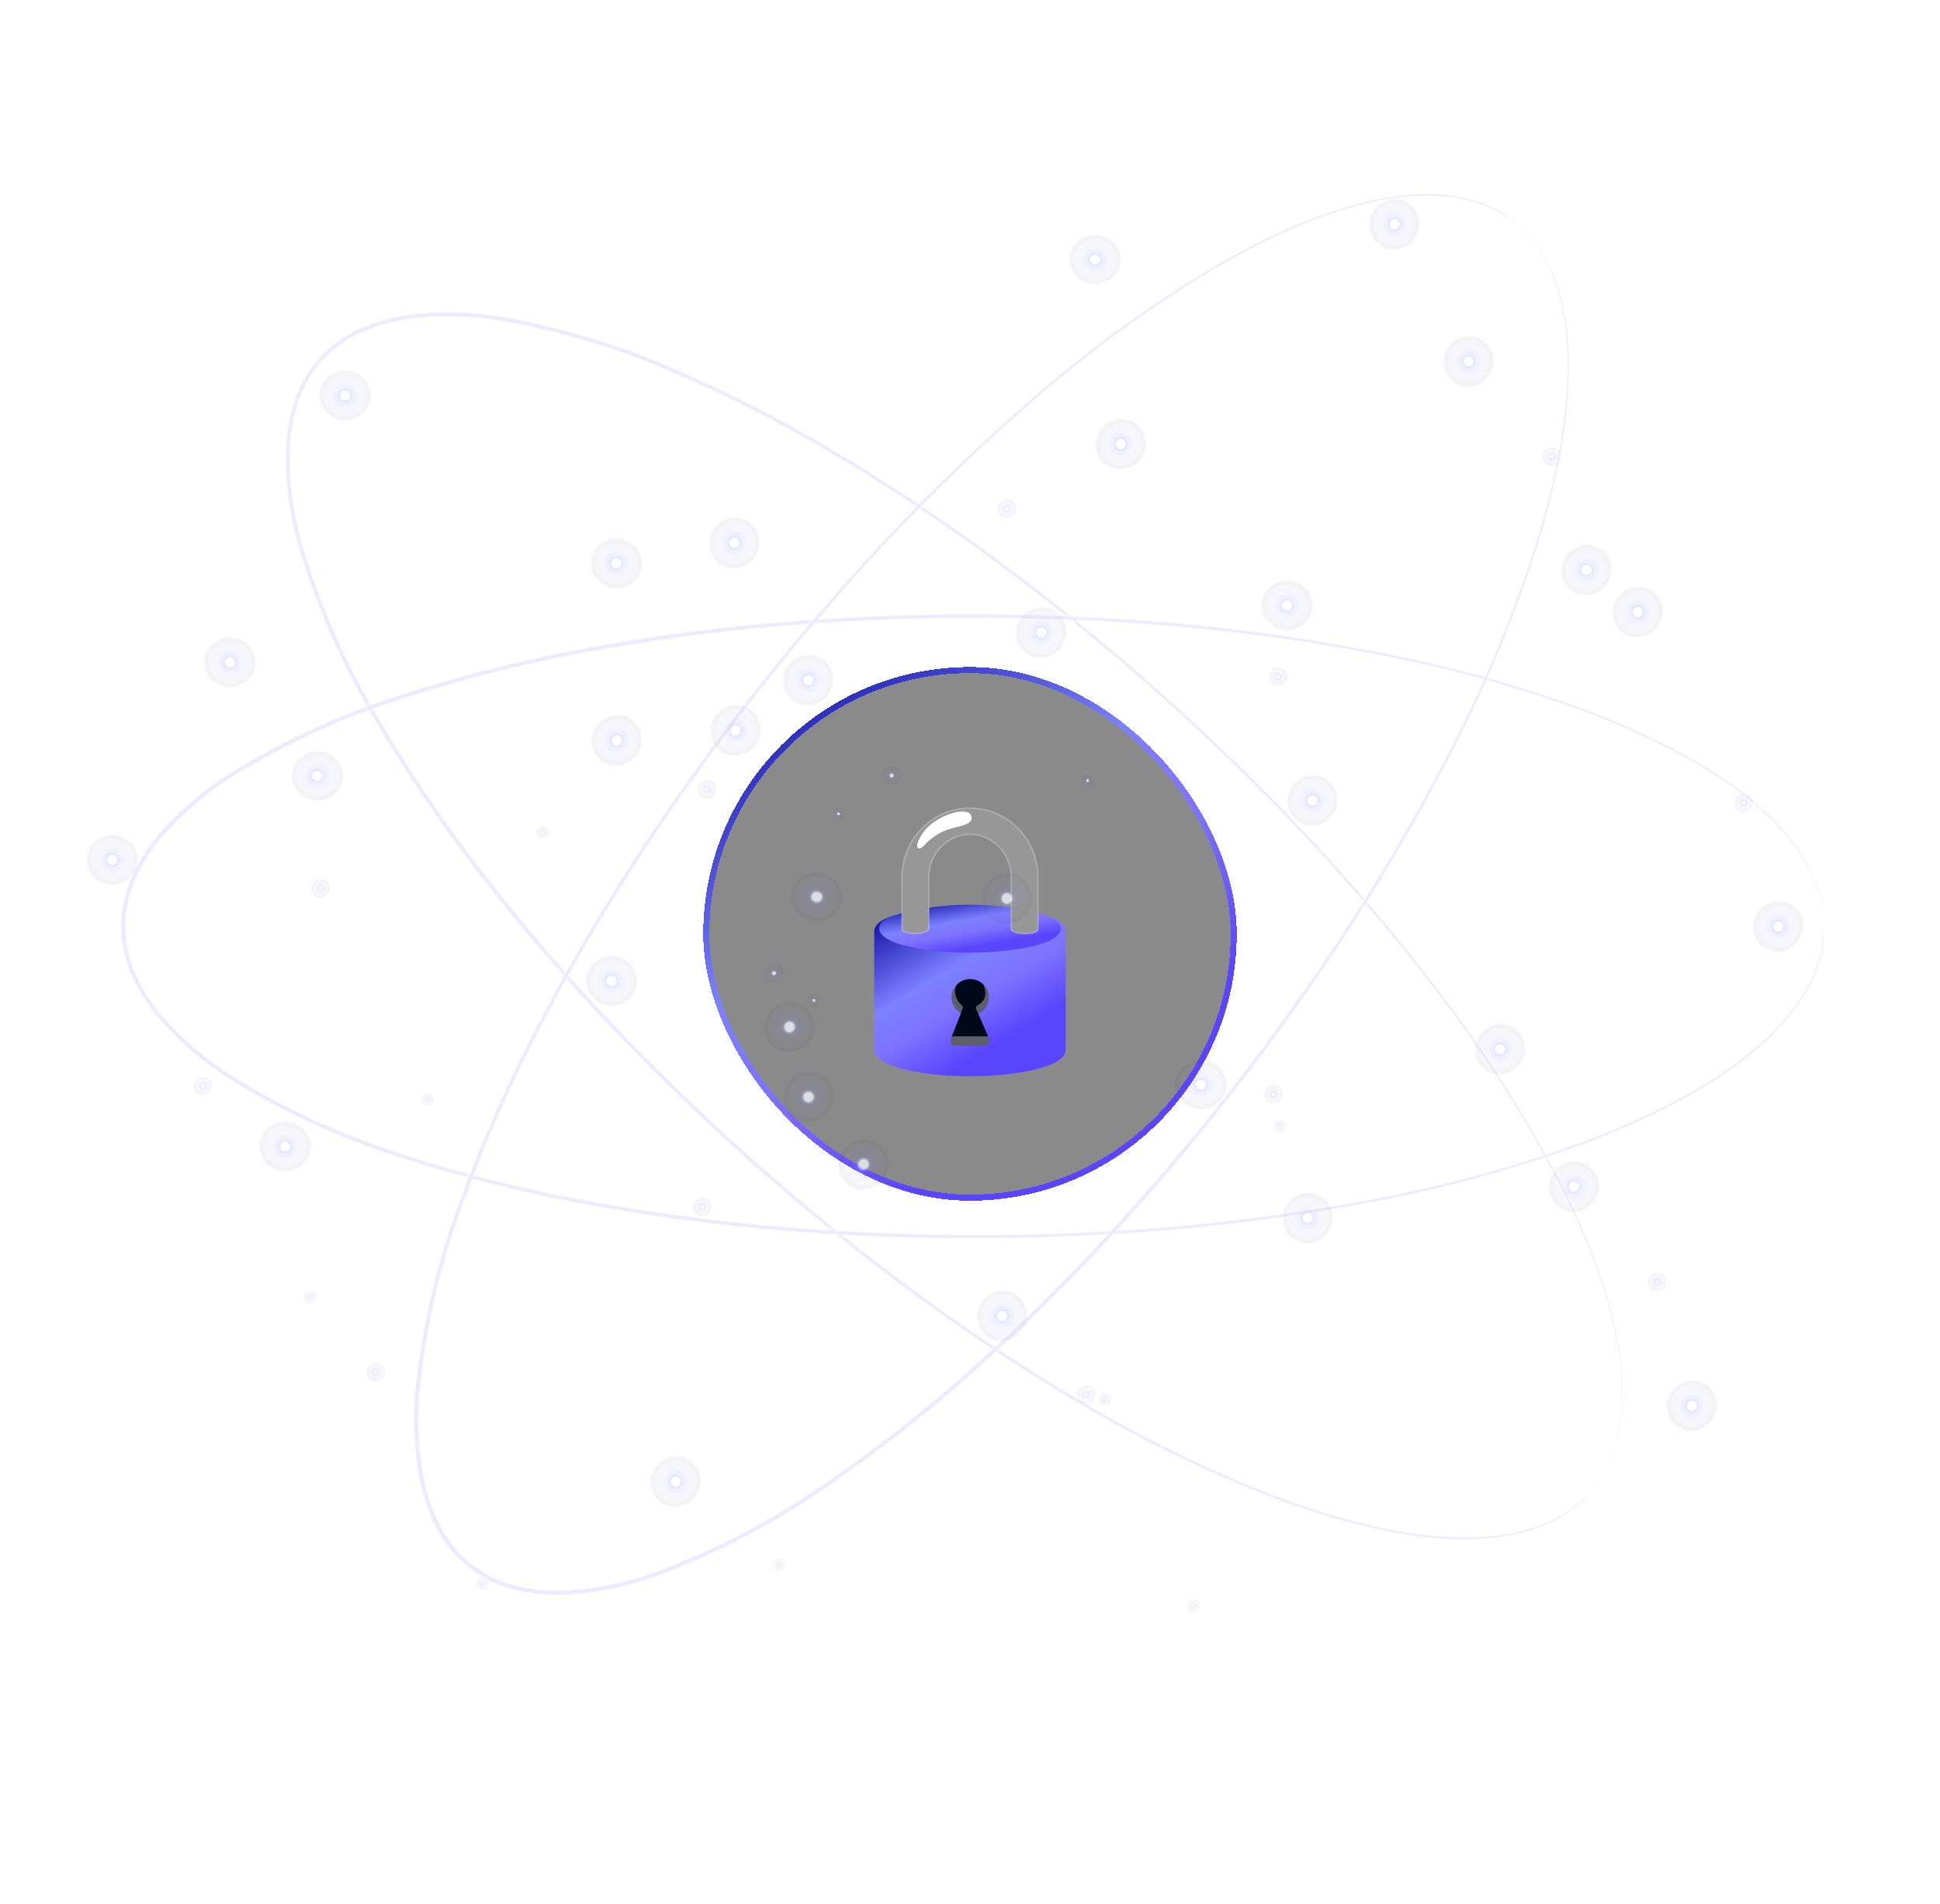<svg width="320" height="314" viewBox="0 0 320 314" fill="none" xmlns="http://www.w3.org/2000/svg">
<g filter="url(#filter0_d_248_771)">
<rect x="116" y="110" width="88" height="88" rx="44" fill="black" fill-opacity="0.46" shape-rendering="crispEdges"/>
<rect x="116.5" y="110.5" width="87" height="87" rx="43.5" stroke="url(#paint0_linear_248_771)" shape-rendering="crispEdges"/>
<path d="M175.798 153.492H175.794C175.747 152.535 174.711 151.641 172.922 151.113C169.093 149.984 164.845 149.324 160 149.285C155.159 149.324 150.912 149.984 147.079 151.113C145.29 151.641 144.262 152.535 144.21 153.492H144.202V173.055C144.158 174.148 145.406 175.32 148.29 176.121C151.271 176.949 155.303 177.484 159.996 177.484C164.69 177.484 168.722 176.949 171.702 176.121C174.727 175.281 175.95 174.035 175.774 172.898H175.79V153.492H175.798ZM144.202 153.777H175.798Z" fill="url(#paint1_linear_248_771)"/>
<path d="M163.148 171.281L161.359 167.148C161.876 166.904 162.312 166.521 162.617 166.044C162.922 165.567 163.084 165.016 163.084 164.453C163.084 162.797 161.713 161.457 160.028 161.457C158.343 161.457 156.972 162.801 156.972 164.453C156.972 165.566 157.594 166.539 158.514 167.055L156.849 171.309C156.637 171.848 157.044 172.422 157.63 172.422H162.379C162.977 172.422 163.379 171.82 163.148 171.281Z" fill="#010918"/>
<path d="M162.977 170.898H157.004L156.845 171.309C156.633 171.848 157.04 172.422 157.626 172.422H162.375C162.977 172.422 163.379 171.82 163.144 171.281L162.977 170.898ZM158.785 166.266C158.857 166.063 158.781 165.844 158.606 165.719C158.367 165.547 158.044 165.242 157.841 164.758C157.1 163.008 157.98 162.23 157.98 162.23C157.661 162.51 157.406 162.853 157.232 163.236C157.057 163.619 156.968 164.034 156.968 164.453C156.968 165.566 157.59 166.539 158.51 167.055L158.785 166.266ZM162.176 162.32C162.176 162.32 163.052 164.047 162.048 165.152C161.706 165.527 161.415 165.727 161.2 165.824C160.988 165.922 160.893 166.168 160.992 166.375L161.363 167.141C161.88 166.896 162.316 166.513 162.621 166.036C162.926 165.56 163.088 165.008 163.088 164.445C163.08 163.176 162.176 162.32 162.176 162.32Z" fill="white" fill-opacity="0.35"/>
<path d="M172.248 150.855C168.619 149.82 164.59 149.219 160 149.18C155.41 149.215 151.382 149.82 147.752 150.852C144.115 151.887 143.752 154.469 148.904 155.852C151.729 156.609 155.554 157.098 160 157.098C164.447 157.098 168.272 156.609 171.097 155.852C176.249 154.473 175.886 151.887 172.248 150.855Z" fill="url(#paint2_linear_248_771)"/>
<path d="M171.216 153.301C171.216 153.301 171.069 153.973 169.136 153.973C167.204 153.973 166.794 153.301 166.794 153.301V144.688C166.794 140.773 163.746 137.594 159.996 137.594C156.247 137.594 153.199 140.777 153.199 144.688V153.305C153.199 153.305 152.358 153.977 150.828 153.977C149.298 153.977 148.78 153.305 148.78 153.305V144.688C148.78 138.383 153.813 133.258 159.996 133.258C166.18 133.258 171.212 138.387 171.212 144.688V153.301H171.216Z" fill="#979797" stroke="white" stroke-opacity="0.25" stroke-width="0.245" stroke-miterlimit="10"/>
<path d="M154.944 137.422C152.896 138.617 152.581 139.426 152.012 139.797C151.589 140.07 151.027 139.851 151.394 138.902C151.709 138.09 152.466 136.551 154.354 135.367C157.606 133.328 160.411 133.422 160.259 134.98C160.132 136.359 157.128 136.148 154.944 137.422Z" fill="white"/>
</g>
<g opacity="0.72">
<path style="mix-blend-mode:color-dodge" d="M132.152 116.308C131.008 116.088 130.033 115.442 129.442 114.511C128.851 113.58 128.691 112.44 128.998 111.342C129.306 110.243 130.057 109.276 131.085 108.653C132.113 108.03 133.334 107.803 134.48 108.02C135.047 108.128 135.579 108.343 136.044 108.652C136.51 108.96 136.9 109.357 137.193 109.818C137.486 110.28 137.675 110.798 137.751 111.342C137.826 111.887 137.786 112.447 137.632 112.991C137.324 114.09 136.573 115.056 135.546 115.678C134.518 116.3 133.297 116.527 132.152 116.308Z" fill="url(#paint3_radial_248_771)"/>
<path style="mix-blend-mode:color-dodge" d="M33.411 109.489C33.408 111.826 35.416 113.597 37.896 113.444C40.376 113.291 42.389 111.273 42.392 108.936C42.395 106.599 40.387 104.828 37.907 104.981C35.427 105.134 33.415 107.152 33.411 109.489Z" fill="url(#paint4_radial_248_771)"/>
<path style="mix-blend-mode:color-dodge" d="M116.792 88.692C116.15 90.98 117.562 93.203 119.947 93.658C122.331 94.114 124.785 92.629 125.427 90.342C126.069 88.054 124.657 85.831 122.273 85.376C119.888 84.92 117.434 86.405 116.792 88.692Z" fill="url(#paint5_radial_248_771)"/>
<path style="mix-blend-mode:color-dodge" d="M70.216 182.29C69.935 182.237 69.695 182.078 69.55 181.849C69.405 181.62 69.366 181.34 69.441 181.07C69.517 180.8 69.702 180.563 69.954 180.41C70.207 180.257 70.507 180.202 70.788 180.255C71.069 180.309 71.309 180.468 71.454 180.697C71.6 180.926 71.639 181.206 71.563 181.476C71.487 181.745 71.303 181.983 71.05 182.136C70.798 182.289 70.498 182.344 70.216 182.29Z" fill="url(#paint6_radial_248_771)"/>
<path style="mix-blend-mode:color-dodge" d="M146.634 129.414C146.212 129.333 145.852 129.095 145.634 128.752C145.416 128.409 145.357 127.988 145.471 127.583C145.585 127.179 145.861 126.822 146.24 126.593C146.619 126.364 147.069 126.281 147.491 126.361C147.913 126.442 148.272 126.68 148.49 127.023C148.708 127.366 148.767 127.787 148.653 128.191C148.54 128.596 148.263 128.952 147.884 129.182C147.506 129.411 147.056 129.494 146.634 129.414Z" fill="url(#paint7_radial_248_771)"/>
<path style="mix-blend-mode:color-dodge" d="M52.413 147.996C51.991 147.915 51.631 147.677 51.413 147.334C51.195 146.991 51.137 146.57 51.25 146.166C51.364 145.761 51.641 145.405 52.02 145.175C52.398 144.946 52.848 144.863 53.27 144.943C53.692 145.024 54.052 145.262 54.27 145.605C54.488 145.948 54.546 146.369 54.433 146.773C54.319 147.178 54.042 147.534 53.664 147.764C53.285 147.993 52.835 148.076 52.413 147.996Z" fill="url(#paint8_radial_248_771)"/>
<path style="mix-blend-mode:color-dodge" d="M129.018 180.075C128.375 182.362 129.788 184.586 132.172 185.041C134.557 185.497 137.01 184.012 137.652 181.724C138.295 179.437 136.882 177.214 134.498 176.758C132.114 176.303 129.66 177.788 129.018 180.075Z" fill="url(#paint9_radial_248_771)"/>
<path style="mix-blend-mode:color-dodge" d="M14.006 142.083C14.003 144.42 16.011 146.191 18.491 146.038C20.971 145.885 22.983 143.866 22.987 141.529C22.99 139.192 20.982 137.422 18.502 137.575C16.022 137.728 14.009 139.746 14.006 142.083Z" fill="url(#paint10_radial_248_771)"/>
<path style="mix-blend-mode:color-dodge" d="M97.391 121.282C96.749 123.569 98.161 125.793 100.545 126.248C102.93 126.704 105.383 125.219 106.025 122.931C106.668 120.644 105.256 118.421 102.871 117.965C100.487 117.51 98.033 118.995 97.391 121.282Z" fill="url(#paint11_radial_248_771)"/>
<path style="mix-blend-mode:color-dodge" d="M47.904 128.781C48.228 131.067 50.475 132.548 52.923 132.089C55.371 131.63 57.093 129.404 56.769 127.118C56.444 124.831 54.197 123.35 51.749 123.809C49.301 124.268 47.579 126.494 47.904 128.781Z" fill="url(#paint12_radial_248_771)"/>
<path style="mix-blend-mode:color-dodge" d="M50.815 214.88C50.534 214.827 50.294 214.668 50.149 214.439C50.003 214.21 49.964 213.93 50.04 213.66C50.116 213.39 50.3 213.153 50.553 213C50.805 212.847 51.105 212.791 51.386 212.845C51.668 212.899 51.907 213.058 52.053 213.287C52.198 213.515 52.237 213.796 52.161 214.065C52.086 214.335 51.901 214.573 51.649 214.726C51.396 214.878 51.096 214.934 50.815 214.88Z" fill="url(#paint13_radial_248_771)"/>
<path style="mix-blend-mode:color-dodge" d="M127.232 162.004C126.81 161.923 126.451 161.685 126.233 161.342C126.015 160.998 125.956 160.578 126.07 160.173C126.183 159.769 126.46 159.412 126.839 159.183C127.218 158.954 127.668 158.87 128.09 158.951C128.512 159.032 128.871 159.27 129.089 159.613C129.307 159.956 129.366 160.376 129.252 160.781C129.138 161.186 128.862 161.542 128.483 161.771C128.104 162.001 127.654 162.084 127.232 162.004Z" fill="url(#paint14_radial_248_771)"/>
<path style="mix-blend-mode:color-dodge" d="M33.011 180.582C32.589 180.501 32.229 180.263 32.011 179.92C31.793 179.576 31.734 179.156 31.848 178.751C31.962 178.347 32.238 177.99 32.617 177.761C32.996 177.532 33.446 177.448 33.868 177.529C34.29 177.61 34.649 177.848 34.867 178.191C35.085 178.534 35.144 178.955 35.03 179.359C34.917 179.764 34.64 180.12 34.261 180.35C33.883 180.579 33.433 180.662 33.011 180.582Z" fill="url(#paint15_radial_248_771)"/>
<path style="mix-blend-mode:color-dodge" d="M211.376 200.036C210.734 202.323 212.146 204.547 214.531 205.002C216.915 205.457 219.369 203.973 220.011 201.685C220.653 199.398 219.241 197.175 216.856 196.719C214.472 196.264 212.018 197.749 211.376 200.036Z" fill="url(#paint16_radial_248_771)"/>
<path style="mix-blend-mode:color-dodge" d="M96.367 162.044C96.364 164.381 98.371 166.152 100.851 165.999C103.331 165.846 105.344 163.827 105.347 161.49C105.35 159.153 103.342 157.383 100.862 157.536C98.382 157.689 96.37 159.707 96.367 162.044Z" fill="url(#paint17_radial_248_771)"/>
<path style="mix-blend-mode:color-dodge" d="M164.123 221.147C162.978 220.928 162.003 220.282 161.411 219.35C160.82 218.419 160.66 217.279 160.969 216.181C161.121 215.636 161.384 215.119 161.741 214.657C162.099 214.196 162.546 213.8 163.055 213.492C163.564 213.184 164.126 212.97 164.708 212.862C165.291 212.754 165.882 212.755 166.449 212.864C167.017 212.971 167.548 213.185 168.014 213.493C168.48 213.801 168.87 214.197 169.163 214.659C169.456 215.12 169.646 215.638 169.722 216.182C169.797 216.726 169.757 217.286 169.604 217.83C169.295 218.928 168.544 219.895 167.517 220.517C166.489 221.139 165.268 221.365 164.123 221.147Z" fill="url(#paint18_radial_248_771)"/>
<path style="mix-blend-mode:color-dodge" d="M130.264 148.742C130.588 151.028 132.835 152.509 135.283 152.05C137.731 151.591 139.453 149.365 139.129 147.078C138.805 144.792 136.557 143.311 134.109 143.77C131.661 144.229 129.94 146.455 130.264 148.742Z" fill="url(#paint19_radial_248_771)"/>
<path style="mix-blend-mode:color-dodge" d="M181.996 231.759C181.714 231.705 181.475 231.547 181.329 231.318C181.184 231.089 181.145 230.809 181.221 230.539C181.296 230.269 181.481 230.032 181.733 229.879C181.986 229.726 182.286 229.67 182.567 229.724C182.848 229.778 183.088 229.937 183.234 230.165C183.379 230.394 183.418 230.674 183.342 230.944C183.266 231.214 183.082 231.452 182.829 231.604C182.577 231.757 182.277 231.813 181.996 231.759Z" fill="url(#paint20_radial_248_771)"/>
<path style="mix-blend-mode:color-dodge" d="M209.593 181.965C209.171 181.884 208.811 181.646 208.593 181.303C208.375 180.959 208.316 180.539 208.43 180.134C208.544 179.729 208.82 179.373 209.199 179.144C209.578 178.915 210.028 178.831 210.45 178.912C210.872 178.992 211.231 179.231 211.449 179.574C211.667 179.917 211.726 180.337 211.612 180.742C211.499 181.147 211.222 181.503 210.843 181.732C210.464 181.962 210.015 182.045 209.593 181.965Z" fill="url(#paint21_radial_248_771)"/>
<path style="mix-blend-mode:color-dodge" d="M115.368 200.543C114.946 200.462 114.586 200.224 114.368 199.881C114.15 199.537 114.092 199.117 114.205 198.712C114.319 198.308 114.596 197.951 114.975 197.722C115.353 197.493 115.803 197.409 116.225 197.49C116.647 197.571 117.007 197.809 117.225 198.152C117.443 198.495 117.501 198.915 117.388 199.32C117.274 199.725 116.997 200.081 116.619 200.31C116.24 200.54 115.79 200.623 115.368 200.543Z" fill="url(#paint22_radial_248_771)"/>
<path style="mix-blend-mode:color-dodge" d="M212.167 131.192C211.525 133.479 212.937 135.703 215.322 136.158C217.706 136.614 220.16 135.129 220.802 132.842C221.444 130.554 220.032 128.331 217.648 127.876C215.263 127.42 212.809 128.905 212.167 131.192Z" fill="url(#paint23_radial_248_771)"/>
<path style="mix-blend-mode:color-dodge" d="M97.159 93.196C97.156 95.533 99.163 97.304 101.643 97.151C104.123 96.998 106.136 94.98 106.139 92.643C106.142 90.306 104.134 88.535 101.654 88.688C99.174 88.841 97.162 90.859 97.159 93.196Z" fill="url(#paint24_radial_248_771)"/>
<path style="mix-blend-mode:color-dodge" d="M180.537 72.395C179.895 74.683 181.307 76.906 183.692 77.361C186.076 77.817 188.53 76.332 189.172 74.045C189.814 71.757 188.402 69.534 186.018 69.079C183.633 68.623 181.18 70.108 180.537 72.395Z" fill="url(#paint25_radial_248_771)"/>
<path style="mix-blend-mode:color-dodge" d="M164.915 152.295C163.77 152.076 162.795 151.43 162.203 150.499C161.612 149.568 161.452 148.427 161.761 147.329C161.913 146.785 162.176 146.267 162.533 145.806C162.891 145.344 163.338 144.948 163.847 144.64C164.356 144.332 164.918 144.118 165.5 144.01C166.083 143.903 166.674 143.903 167.241 144.012C167.809 144.12 168.34 144.334 168.806 144.642C169.272 144.95 169.662 145.346 169.955 145.807C170.248 146.268 170.438 146.786 170.514 147.33C170.589 147.874 170.549 148.434 170.396 148.978C170.087 150.077 169.336 151.043 168.309 151.665C167.281 152.287 166.06 152.514 164.915 152.295Z" fill="url(#paint26_radial_248_771)"/>
<path style="mix-blend-mode:color-dodge" d="M133.969 165.997C133.688 165.944 133.448 165.785 133.303 165.556C133.158 165.327 133.118 165.047 133.194 164.777C133.27 164.507 133.454 164.27 133.707 164.117C133.96 163.964 134.259 163.909 134.541 163.962C134.822 164.016 135.062 164.175 135.207 164.404C135.353 164.633 135.392 164.913 135.316 165.183C135.24 165.452 135.056 165.69 134.803 165.843C134.551 165.996 134.251 166.051 133.969 165.997Z" fill="url(#paint27_radial_248_771)"/>
<path style="mix-blend-mode:color-dodge" d="M210.382 113.117C209.96 113.036 209.6 112.798 209.382 112.455C209.164 112.112 209.105 111.691 209.219 111.287C209.333 110.882 209.609 110.526 209.988 110.296C210.367 110.067 210.817 109.984 211.239 110.064C211.661 110.145 212.02 110.383 212.238 110.726C212.457 111.069 212.515 111.49 212.401 111.894C212.288 112.299 212.011 112.655 211.632 112.885C211.254 113.114 210.804 113.197 210.382 113.117Z" fill="url(#paint28_radial_248_771)"/>
<path style="mix-blend-mode:color-dodge" d="M116.16 131.691C115.738 131.61 115.378 131.372 115.16 131.029C114.942 130.686 114.884 130.266 114.997 129.861C115.111 129.456 115.388 129.1 115.767 128.871C116.145 128.641 116.595 128.558 117.017 128.638C117.439 128.719 117.799 128.957 118.017 129.3C118.235 129.644 118.293 130.064 118.18 130.469C118.066 130.873 117.789 131.23 117.411 131.459C117.032 131.688 116.582 131.772 116.16 131.691Z" fill="url(#paint29_radial_248_771)"/>
<path style="mix-blend-mode:color-dodge" d="M167.424 103.481C166.782 105.769 168.194 107.992 170.578 108.447C172.963 108.903 175.416 107.418 176.059 105.131C176.701 102.843 175.289 100.62 172.904 100.165C170.52 99.709 168.066 101.194 167.424 103.481Z" fill="url(#paint30_radial_248_771)"/>
<path style="mix-blend-mode:color-dodge" d="M52.412 65.493C52.409 67.83 54.417 69.601 56.897 69.448C59.377 69.295 61.39 67.277 61.393 64.939C61.396 62.602 59.388 60.832 56.908 60.985C54.428 61.138 52.416 63.156 52.412 65.493Z" fill="url(#paint31_radial_248_771)"/>
<path style="mix-blend-mode:color-dodge" d="M120.166 124.592C119.021 124.373 118.046 123.727 117.454 122.796C116.863 121.864 116.703 120.724 117.012 119.626C117.164 119.082 117.426 118.564 117.784 118.103C118.142 117.641 118.589 117.245 119.098 116.937C119.607 116.629 120.169 116.415 120.751 116.307C121.334 116.2 121.925 116.2 122.492 116.309C123.06 116.417 123.591 116.631 124.057 116.939C124.523 117.247 124.913 117.643 125.206 118.104C125.499 118.565 125.689 119.083 125.765 119.627C125.84 120.171 125.8 120.731 125.647 121.275C125.338 122.374 124.587 123.34 123.56 123.962C122.532 124.584 121.311 124.811 120.166 124.592Z" fill="url(#paint32_radial_248_771)"/>
<path style="mix-blend-mode:color-dodge" d="M89.223 138.294C88.942 138.241 88.702 138.082 88.557 137.853C88.412 137.624 88.372 137.344 88.448 137.074C88.524 136.804 88.708 136.567 88.961 136.414C89.213 136.261 89.513 136.206 89.795 136.259C90.076 136.313 90.316 136.472 90.461 136.701C90.606 136.929 90.645 137.21 90.57 137.479C90.494 137.749 90.309 137.987 90.057 138.14C89.805 138.292 89.504 138.348 89.223 138.294Z" fill="url(#paint33_radial_248_771)"/>
<path style="mix-blend-mode:color-dodge" d="M138.042 135.216C137.76 135.163 137.521 135.004 137.375 134.775C137.23 134.546 137.191 134.266 137.267 133.996C137.342 133.726 137.527 133.489 137.779 133.336C138.032 133.183 138.332 133.127 138.613 133.181C138.894 133.235 139.134 133.394 139.279 133.622C139.425 133.851 139.464 134.131 139.388 134.401C139.312 134.671 139.128 134.909 138.875 135.061C138.623 135.214 138.323 135.27 138.042 135.216Z" fill="url(#paint34_radial_248_771)"/>
<path style="mix-blend-mode:color-dodge" d="M165.643 85.418C165.221 85.337 164.862 85.099 164.644 84.756C164.426 84.412 164.367 83.992 164.481 83.587C164.595 83.183 164.871 82.826 165.25 82.597C165.629 82.368 166.079 82.284 166.501 82.365C166.923 82.446 167.282 82.684 167.5 83.027C167.718 83.37 167.777 83.79 167.663 84.195C167.549 84.6 167.273 84.956 166.894 85.186C166.515 85.415 166.065 85.498 165.643 85.418Z" fill="url(#paint35_radial_248_771)"/>
<path style="mix-blend-mode:color-dodge" d="M141.26 196.148C140.115 195.928 139.141 195.281 138.549 194.35C137.958 193.42 137.798 192.28 138.105 191.182C138.414 190.083 139.164 189.116 140.192 188.493C141.22 187.87 142.441 187.642 143.587 187.86C144.154 187.968 144.686 188.183 145.152 188.491C145.617 188.8 146.008 189.196 146.301 189.658C146.593 190.12 146.783 190.638 146.858 191.182C146.934 191.727 146.893 192.287 146.74 192.831C146.431 193.929 145.681 194.896 144.653 195.518C143.625 196.14 142.405 196.366 141.26 196.148Z" fill="url(#paint36_radial_248_771)"/>
<path style="mix-blend-mode:color-dodge" d="M42.519 189.337C42.516 191.674 44.524 193.445 47.004 193.292C49.483 193.139 51.496 191.12 51.499 188.783C51.502 186.446 49.495 184.676 47.015 184.829C44.535 184.981 42.522 187 42.519 189.337Z" fill="url(#paint37_radial_248_771)"/>
<path style="mix-blend-mode:color-dodge" d="M125.898 168.536C125.255 170.823 126.668 173.047 129.052 173.502C131.436 173.957 133.89 172.473 134.532 170.185C135.175 167.898 133.762 165.675 131.378 165.219C128.994 164.764 126.54 166.249 125.898 168.536Z" fill="url(#paint38_radial_248_771)"/>
<path style="mix-blend-mode:color-dodge" d="M110.272 248.455C109.127 248.236 108.151 247.59 107.56 246.659C106.968 245.728 106.809 244.587 107.117 243.489C107.269 242.945 107.532 242.427 107.89 241.966C108.248 241.505 108.694 241.109 109.203 240.8C109.712 240.492 110.274 240.278 110.857 240.171C111.439 240.063 112.031 240.063 112.598 240.172C113.165 240.28 113.697 240.494 114.163 240.802C114.628 241.11 115.019 241.506 115.312 241.967C115.605 242.429 115.795 242.946 115.87 243.49C115.946 244.034 115.906 244.595 115.752 245.138C115.444 246.237 114.693 247.203 113.665 247.825C112.637 248.447 111.417 248.674 110.272 248.455Z" fill="url(#paint39_radial_248_771)"/>
<path style="mix-blend-mode:color-dodge" d="M79.33 262.154C79.048 262.1 78.809 261.941 78.663 261.712C78.518 261.484 78.479 261.203 78.555 260.934C78.63 260.664 78.815 260.426 79.067 260.273C79.32 260.121 79.62 260.065 79.901 260.119C80.183 260.172 80.422 260.331 80.567 260.56C80.713 260.789 80.752 261.069 80.676 261.339C80.6 261.609 80.416 261.846 80.163 261.999C79.911 262.152 79.611 262.207 79.33 262.154Z" fill="url(#paint40_radial_248_771)"/>
<path style="mix-blend-mode:color-dodge" d="M128.147 259.072C127.866 259.018 127.626 258.859 127.481 258.63C127.335 258.402 127.296 258.121 127.372 257.852C127.448 257.582 127.632 257.344 127.885 257.191C128.137 257.039 128.437 256.983 128.719 257.037C129 257.09 129.24 257.249 129.385 257.478C129.53 257.707 129.569 257.987 129.494 258.257C129.418 258.527 129.233 258.764 128.981 258.917C128.728 259.07 128.428 259.125 128.147 259.072Z" fill="url(#paint41_radial_248_771)"/>
<path style="mix-blend-mode:color-dodge" d="M61.52 227.836C61.098 227.755 60.739 227.517 60.521 227.174C60.303 226.83 60.244 226.41 60.358 226.005C60.471 225.601 60.748 225.244 61.127 225.015C61.506 224.786 61.956 224.702 62.378 224.783C62.8 224.864 63.159 225.102 63.377 225.445C63.595 225.788 63.654 226.208 63.54 226.613C63.426 227.018 63.15 227.374 62.771 227.603C62.392 227.833 61.942 227.916 61.52 227.836Z" fill="url(#paint42_radial_248_771)"/>
<path style="mix-blend-mode:color-dodge" d="M258.465 199.824C257.32 199.604 256.346 198.957 255.754 198.026C255.163 197.095 255.003 195.956 255.31 194.858C255.619 193.759 256.37 192.792 257.397 192.169C258.425 191.546 259.646 191.318 260.792 191.536C261.359 191.644 261.891 191.859 262.357 192.167C262.822 192.476 263.213 192.872 263.506 193.334C263.798 193.796 263.988 194.314 264.063 194.858C264.139 195.402 264.098 195.963 263.945 196.507C263.637 197.605 262.886 198.572 261.858 199.194C260.83 199.816 259.61 200.042 258.465 199.824Z" fill="url(#paint43_radial_248_771)"/>
<path style="mix-blend-mode:color-dodge" d="M274.728 230.997C274.085 233.284 275.498 235.508 277.882 235.963C280.266 236.418 282.72 234.933 283.362 232.646C284.005 230.359 282.592 228.136 280.208 227.68C277.824 227.225 275.37 228.71 274.728 230.997Z" fill="url(#paint44_radial_248_771)"/>
<path style="mix-blend-mode:color-dodge" d="M243.099 172.208C242.457 174.495 243.869 176.718 246.253 177.174C248.638 177.629 251.091 176.144 251.733 173.857C252.376 171.57 250.964 169.347 248.579 168.891C246.195 168.436 243.741 169.921 243.099 172.208Z" fill="url(#paint45_radial_248_771)"/>
<path style="mix-blend-mode:color-dodge" d="M193.617 179.703C193.942 181.989 196.189 183.47 198.637 183.011C201.085 182.552 202.807 180.326 202.482 178.039C202.158 175.753 199.911 174.272 197.463 174.731C195.015 175.19 193.293 177.416 193.617 179.703Z" fill="url(#paint46_radial_248_771)"/>
<path style="mix-blend-mode:color-dodge" d="M196.534 265.818C196.252 265.764 196.013 265.605 195.867 265.377C195.722 265.148 195.683 264.868 195.759 264.598C195.835 264.328 196.019 264.09 196.271 263.937C196.524 263.785 196.824 263.729 197.105 263.783C197.387 263.836 197.626 263.995 197.772 264.224C197.917 264.453 197.956 264.733 197.88 265.003C197.804 265.273 197.62 265.51 197.368 265.663C197.115 265.816 196.815 265.872 196.534 265.818Z" fill="url(#paint47_radial_248_771)"/>
<path style="mix-blend-mode:color-dodge" d="M272.941 212.925C272.519 212.845 272.16 212.607 271.942 212.263C271.724 211.92 271.665 211.5 271.779 211.095C271.892 210.69 272.169 210.334 272.548 210.105C272.927 209.876 273.376 209.792 273.798 209.873C274.22 209.953 274.58 210.192 274.798 210.535C275.016 210.878 275.075 211.298 274.961 211.703C274.847 212.108 274.571 212.464 274.192 212.693C273.813 212.923 273.363 213.006 272.941 212.925Z" fill="url(#paint48_radial_248_771)"/>
<path style="mix-blend-mode:color-dodge" d="M178.724 231.504C178.302 231.423 177.943 231.185 177.725 230.842C177.507 230.498 177.448 230.078 177.562 229.673C177.676 229.269 177.952 228.912 178.331 228.683C178.71 228.454 179.16 228.37 179.582 228.451C180.004 228.532 180.363 228.77 180.581 229.113C180.799 229.456 180.858 229.876 180.744 230.281C180.631 230.686 180.354 231.042 179.975 231.271C179.596 231.501 179.146 231.584 178.724 231.504Z" fill="url(#paint49_radial_248_771)"/>
<path style="mix-blend-mode:color-dodge" d="M288.987 151.966C288.344 154.253 289.756 156.476 292.141 156.932C294.525 157.387 296.979 155.902 297.621 153.615C298.263 151.328 296.851 149.104 294.467 148.649C292.082 148.194 289.629 149.678 288.987 151.966Z" fill="url(#paint50_radial_248_771)"/>
<path style="mix-blend-mode:color-dodge" d="M257.359 93.173C256.716 95.46 258.129 97.683 260.513 98.139C262.897 98.594 265.351 97.109 265.993 94.822C266.636 92.535 265.223 90.311 262.839 89.856C260.455 89.401 258.001 90.885 257.359 93.173Z" fill="url(#paint51_radial_248_771)"/>
<path style="mix-blend-mode:color-dodge" d="M207.87 100.671C208.195 102.958 210.442 104.439 212.89 103.98C215.338 103.52 217.06 101.295 216.735 99.008C216.411 96.722 214.164 95.24 211.716 95.7C209.268 96.159 207.546 98.385 207.87 100.671Z" fill="url(#paint52_radial_248_771)"/>
<path style="mix-blend-mode:color-dodge" d="M210.782 186.771C210.5 186.717 210.261 186.558 210.115 186.33C209.97 186.101 209.931 185.821 210.007 185.551C210.083 185.281 210.267 185.043 210.52 184.891C210.772 184.738 211.072 184.682 211.353 184.736C211.635 184.79 211.874 184.948 212.02 185.177C212.165 185.406 212.204 185.686 212.128 185.956C212.053 186.226 211.868 186.463 211.616 186.616C211.363 186.769 211.063 186.825 210.782 186.771Z" fill="url(#paint53_radial_248_771)"/>
<path style="mix-blend-mode:color-dodge" d="M287.2 133.898C286.778 133.817 286.418 133.579 286.2 133.236C285.982 132.893 285.924 132.473 286.038 132.068C286.151 131.663 286.428 131.307 286.807 131.078C287.185 130.848 287.635 130.765 288.057 130.845C288.479 130.926 288.839 131.164 289.057 131.507C289.275 131.851 289.333 132.271 289.22 132.676C289.106 133.081 288.829 133.437 288.451 133.666C288.072 133.895 287.622 133.979 287.2 133.898Z" fill="url(#paint54_radial_248_771)"/>
<path style="mix-blend-mode:color-dodge" d="M241.044 63.757C239.9 63.537 238.925 62.891 238.334 61.96C237.742 61.029 237.582 59.889 237.889 58.791C238.198 57.692 238.949 56.725 239.976 56.102C241.004 55.48 242.225 55.252 243.371 55.469C243.939 55.578 244.47 55.792 244.936 56.101C245.401 56.409 245.792 56.806 246.085 57.267C246.378 57.729 246.567 58.247 246.642 58.791C246.718 59.336 246.678 59.896 246.524 60.44C246.216 61.539 245.465 62.505 244.437 63.127C243.409 63.749 242.189 63.976 241.044 63.757Z" fill="url(#paint55_radial_248_771)"/>
<path style="mix-blend-mode:color-dodge" d="M265.803 100.099C265.161 102.386 266.573 104.609 268.957 105.065C271.342 105.52 273.795 104.035 274.438 101.748C275.08 99.461 273.668 97.237 271.283 96.782C268.899 96.326 266.445 97.811 265.803 100.099Z" fill="url(#paint56_radial_248_771)"/>
<path style="mix-blend-mode:color-dodge" d="M225.681 36.142C225.039 38.429 226.451 40.652 228.835 41.108C231.22 41.563 233.673 40.078 234.316 37.791C234.958 35.504 233.546 33.28 231.161 32.825C228.777 32.369 226.323 33.854 225.681 36.142Z" fill="url(#paint57_radial_248_771)"/>
<path style="mix-blend-mode:color-dodge" d="M176.194 43.636C176.518 45.923 178.765 47.404 181.213 46.945C183.661 46.485 185.383 44.259 185.059 41.973C184.734 39.687 182.487 38.205 180.039 38.665C177.591 39.124 175.869 41.35 176.194 43.636Z" fill="url(#paint58_radial_248_771)"/>
<path style="mix-blend-mode:color-dodge" d="M179.108 129.74C178.827 129.686 178.587 129.527 178.442 129.298C178.296 129.07 178.257 128.789 178.333 128.52C178.409 128.25 178.593 128.012 178.846 127.859C179.098 127.707 179.398 127.651 179.679 127.705C179.961 127.758 180.201 127.917 180.346 128.146C180.491 128.375 180.53 128.655 180.454 128.925C180.379 129.195 180.194 129.432 179.942 129.585C179.689 129.738 179.389 129.793 179.108 129.74Z" fill="url(#paint59_radial_248_771)"/>
<path style="mix-blend-mode:color-dodge" d="M255.522 76.863C255.1 76.782 254.741 76.544 254.523 76.201C254.305 75.858 254.246 75.438 254.36 75.033C254.473 74.628 254.75 74.272 255.129 74.043C255.508 73.813 255.958 73.73 256.38 73.81C256.802 73.891 257.161 74.129 257.379 74.472C257.597 74.816 257.656 75.236 257.542 75.641C257.428 76.045 257.152 76.402 256.773 76.631C256.394 76.86 255.944 76.944 255.522 76.863Z" fill="url(#paint60_radial_248_771)"/>
</g>
<g opacity="0.37">
<path d="M262.296 246.174C262.296 246.174 262.622 245.714 263.274 244.856L263.818 244.131C264.012 243.853 264.181 243.527 264.374 243.176C264.856 242.391 265.261 241.562 265.583 240.699C265.776 240.203 266.006 239.696 266.199 239.14C266.393 238.584 266.526 237.931 266.695 237.351C266.892 236.7 267.03 236.033 267.106 235.357C267.25 234.63 267.355 233.895 267.42 233.157C267.706 229.618 267.543 226.056 266.937 222.558C265.728 214.617 262.344 205.287 257.195 195.134C251.222 183.688 244.224 172.806 236.286 162.623C226.73 150.221 216.31 138.509 205.104 127.573C192.304 114.976 178.629 103.3 164.181 92.633C156.531 87.025 148.469 81.574 140.009 76.437C131.361 71.167 122.383 66.46 113.13 62.345C103.592 57.988 93.547 54.841 83.229 52.978C77.961 52.042 72.583 51.907 67.275 52.58C64.621 52.978 62.031 53.73 59.576 54.815C57.105 55.915 54.894 57.525 53.088 59.539C51.282 61.553 49.922 63.926 49.098 66.503C48.296 69.065 47.845 71.724 47.756 74.407C47.681 79.757 48.419 85.087 49.944 90.215C52.968 100.258 57.239 109.881 62.658 118.859C67.799 127.591 73.499 135.98 79.724 143.974C85.767 151.83 92.124 159.215 98.566 166.164C110.809 179.312 123.968 191.578 137.942 202.869C150.078 212.751 162.893 221.769 176.291 229.858C187.31 236.582 198.916 242.293 210.966 246.923C221.638 250.887 231.295 253.16 239.32 253.474C242.866 253.689 246.424 253.446 249.907 252.749C250.629 252.604 251.343 252.423 252.047 252.205C252.71 252.039 253.36 251.824 253.992 251.564L255.709 250.863C256.24 250.609 256.724 250.319 257.183 250.078C258.004 249.64 258.785 249.131 259.516 248.555C259.83 248.313 260.144 248.12 260.398 247.902L261.051 247.274L262.259 246.15L261.111 247.358L260.458 248.011C260.205 248.228 259.903 248.434 259.576 248.688C258.85 249.271 258.073 249.789 257.256 250.235C256.796 250.488 256.313 250.779 255.781 251.044L254.053 251.758C253.424 252.029 252.773 252.247 252.107 252.41C251.4 252.641 250.682 252.834 249.956 252.99C246.458 253.704 242.884 253.968 239.32 253.776C231.259 253.498 221.566 251.238 210.857 247.31C198.77 242.701 187.127 237.001 176.074 230.281C162.633 222.219 149.786 213.208 137.628 203.317C123.619 192.031 110.428 179.765 98.155 166.611C91.689 159.65 85.344 152.253 79.264 144.385C73.021 136.374 67.301 127.969 62.139 119.222C56.694 110.196 52.398 100.525 49.352 90.433C47.815 85.233 47.078 79.829 47.164 74.407C47.25 71.661 47.714 68.941 48.542 66.321C49.381 63.66 50.775 61.207 52.631 59.124C54.487 57.041 56.764 55.375 59.31 54.235C61.817 53.119 64.464 52.35 67.178 51.951C72.55 51.261 77.995 51.395 83.326 52.35C93.697 54.219 103.791 57.386 113.371 61.777C122.623 65.91 131.594 70.646 140.227 75.954C148.687 81.103 156.809 86.565 164.399 92.185C178.86 102.89 192.547 114.602 205.358 127.235C216.558 138.195 226.969 149.931 236.516 162.357C244.448 172.58 251.434 183.502 257.389 194.989C262.513 205.178 265.849 214.557 267.057 222.521C267.653 226.042 267.795 229.624 267.48 233.181C267.416 233.924 267.311 234.662 267.166 235.393C267.071 236.072 266.925 236.742 266.731 237.399C266.55 238.028 266.381 238.608 266.223 239.2C266.066 239.792 265.776 240.264 265.583 240.759C265.241 241.626 264.811 242.456 264.302 243.237C264.096 243.587 263.927 243.914 263.734 244.192L263.166 244.905C262.598 245.751 262.296 246.174 262.296 246.174Z" fill="#C1B9FF" stroke="white" stroke-opacity="0.23"/>
<path d="M300.971 152.796C300.971 152.796 300.91 152.24 300.826 151.164C300.826 150.89 300.801 150.588 300.753 150.258C300.753 149.92 300.608 149.569 300.535 149.17C300.377 148.255 300.135 147.357 299.81 146.487C299.629 145.992 299.46 145.46 299.242 144.916C299.025 144.372 298.698 143.84 298.408 143.248C298.104 142.62 297.748 142.017 297.345 141.447C296.946 140.867 296.607 140.239 296.136 139.61C293.995 136.775 291.502 134.224 288.715 132.02C282.515 126.92 273.789 122.182 263.202 118.037C251.122 113.473 238.655 110.01 225.952 107.691C210.572 104.805 195.007 103.008 179.373 102.313C161.431 101.45 143.451 101.854 125.566 103.521C116.127 104.416 106.482 105.721 96.729 107.546C86.766 109.365 76.931 111.828 67.287 114.918C57.258 118.013 47.656 122.349 38.703 127.826C34.181 130.642 30.106 134.121 26.617 138.148C24.898 140.208 23.466 142.493 22.363 144.94C21.254 147.411 20.68 150.088 20.68 152.796C20.68 155.504 21.254 158.181 22.363 160.652C23.471 163.096 24.902 165.381 26.617 167.444C30.107 171.453 34.182 174.912 38.703 177.705C47.651 183.188 57.249 187.528 67.275 190.625C76.918 193.719 86.753 196.181 96.716 197.998C106.47 199.835 116.115 201.128 125.554 202.022C143.438 203.696 161.419 204.1 179.361 203.231C194.995 202.536 210.56 200.739 225.94 197.853C238.644 195.537 251.111 192.074 263.19 187.507C273.789 183.362 282.527 178.624 288.703 173.524C291.492 171.323 293.987 168.772 296.124 165.934C296.56 165.343 296.963 164.73 297.333 164.097C297.72 163.538 298.06 162.948 298.348 162.332L299.182 160.664C299.399 160.12 299.569 159.588 299.75 159.093C300.074 158.223 300.317 157.325 300.475 156.41C300.548 156.023 300.644 155.66 300.693 155.334C300.741 155.008 300.693 154.694 300.765 154.428C300.85 153.34 300.91 152.796 300.91 152.796C300.91 152.796 300.91 153.352 300.826 154.428C300.826 154.706 300.826 155.008 300.826 155.346C300.826 155.685 300.693 156.035 300.62 156.434C300.47 157.352 300.235 158.254 299.919 159.129C299.738 159.637 299.581 160.169 299.351 160.725L298.541 162.404C298.252 163.023 297.912 163.617 297.526 164.181C297.127 164.773 296.789 165.45 296.317 166.054C294.18 168.918 291.682 171.494 288.885 173.717C282.684 178.866 273.946 183.652 263.347 187.833C251.25 192.426 238.763 195.913 226.037 198.252C210.639 201.172 195.053 203.002 179.397 203.727C161.429 204.625 143.42 204.249 125.505 202.603C116.054 201.708 106.397 200.415 96.608 198.59C86.621 196.771 76.763 194.308 67.094 191.218C57.017 188.107 47.37 183.746 38.377 178.237C33.775 175.389 29.627 171.865 26.074 167.783C24.313 165.671 22.849 163.329 21.723 160.821C20.587 158.279 20 155.526 20 152.742C20 149.957 20.587 147.204 21.723 144.662C22.854 142.161 24.318 139.823 26.074 137.713C29.626 133.628 33.779 130.107 38.389 127.27C47.376 121.761 57.02 117.404 67.094 114.302C76.761 111.202 86.62 108.735 96.608 106.917C106.385 105.092 116.042 103.799 125.493 102.905C143.408 101.262 161.417 100.891 179.385 101.793C195.046 102.519 210.636 104.357 226.037 107.292C238.756 109.641 251.236 113.141 263.323 117.747C273.934 121.94 282.66 126.714 288.872 131.863C291.659 134.095 294.149 136.674 296.281 139.538C296.717 140.136 297.121 140.757 297.49 141.399C297.871 141.966 298.21 142.56 298.505 143.176L299.315 144.868C299.544 145.411 299.702 145.955 299.883 146.451C300.2 147.329 300.435 148.236 300.584 149.158C300.656 149.545 300.741 149.907 300.789 150.246C300.838 150.584 300.789 150.886 300.789 151.152C300.971 152.24 300.971 152.796 300.971 152.796Z" fill="#C1B9FF" stroke="white" stroke-opacity="0.23"/>
<path d="M249.675 36.538C249.675 36.538 249.192 36.248 248.298 35.656L247.536 35.16C247.246 34.991 246.896 34.846 246.545 34.664C245.725 34.233 244.867 33.877 243.983 33.601C243.475 33.444 242.956 33.238 242.387 33.081L240.538 32.67C239.874 32.525 239.199 32.432 238.52 32.392C237.807 32.392 237.082 32.211 236.308 32.235C232.754 32.193 229.209 32.599 225.757 33.444C217.937 35.208 208.837 39.209 199.083 45.046C188.072 51.791 177.696 59.522 168.083 68.143C156.378 78.529 145.421 89.728 135.293 101.657C123.609 115.3 112.902 129.751 103.253 144.901C98.177 152.914 93.294 161.326 88.75 170.161C84.088 179.155 80.011 188.441 76.543 197.959C72.862 207.777 70.426 218.017 69.291 228.44C68.719 233.759 68.959 239.135 70.004 244.381C70.576 247.005 71.503 249.538 72.76 251.911C74.029 254.294 75.788 256.383 77.921 258.038C80.054 259.694 82.513 260.881 85.136 261.519C87.746 262.147 90.43 262.415 93.113 262.317C98.454 262.022 103.719 260.917 108.728 259.042C118.541 255.331 127.852 250.406 136.441 244.381C144.796 238.652 152.769 232.387 160.311 225.624C167.732 219.037 174.669 212.208 181.16 205.295C193.412 192.176 204.721 178.206 215.001 163.49C224.043 150.719 232.173 137.327 239.33 123.412C245.276 111.952 250.174 99.979 253.966 87.638C257.181 76.76 258.8 66.934 258.547 58.909C258.517 55.356 258.029 51.822 257.096 48.394C256.901 47.681 256.667 46.979 256.395 46.291C256.192 45.644 255.937 45.013 255.634 44.406C255.344 43.826 255.078 43.197 254.824 42.738C254.57 42.279 254.208 41.759 253.93 41.324C253.44 40.532 252.878 39.787 252.25 39.1C251.996 38.798 251.766 38.508 251.537 38.266L250.86 37.65C250.062 36.925 249.651 36.538 249.651 36.538L250.86 37.601L251.537 38.206C251.778 38.447 252.008 38.737 252.274 39.04C252.917 39.716 253.488 40.457 253.978 41.251C254.268 41.699 254.594 42.158 254.897 42.665L255.718 44.333C256.037 44.942 256.304 45.577 256.516 46.231C256.734 46.908 257.06 47.584 257.229 48.346C258.183 51.784 258.695 55.33 258.752 58.897C259.03 66.958 257.447 76.784 254.256 87.734C250.494 100.112 245.616 112.123 239.68 123.618C232.551 137.576 224.446 151.012 215.424 163.828C205.146 178.576 193.837 192.579 181.583 205.73C175.08 212.668 168.143 219.508 160.71 226.119C153.149 232.9 145.156 239.182 136.78 244.925C128.168 250.983 118.829 255.933 108.982 259.658C103.886 261.576 98.526 262.697 93.089 262.982C90.345 263.076 87.601 262.8 84.931 262.16C82.223 261.501 79.686 260.277 77.485 258.569C75.283 256.861 73.467 254.708 72.156 252.249C70.87 249.824 69.922 247.233 69.34 244.551C68.285 239.244 68.041 233.808 68.615 228.428C69.77 217.949 72.235 207.656 75.951 197.79C79.433 188.27 83.527 178.984 88.206 169.992C92.75 161.145 97.645 152.721 102.709 144.696C112.383 129.533 123.118 115.075 134.834 101.428C144.997 89.496 155.991 78.296 167.732 67.913C177.402 59.259 187.844 51.508 198.926 44.756C208.74 38.931 217.865 34.955 225.733 33.214C229.199 32.354 232.762 31.947 236.332 32.005C237.076 32.023 237.818 32.08 238.556 32.175C239.24 32.218 239.919 32.315 240.587 32.465L242.424 32.852C242.992 33.021 243.512 33.214 244.019 33.383C244.907 33.666 245.765 34.034 246.581 34.483C246.944 34.664 247.282 34.822 247.572 34.991L248.322 35.498C249.228 36.211 249.675 36.538 249.675 36.538Z" fill="#C1B9FF" stroke="white" stroke-opacity="0.23"/>
</g>
<defs>
<filter id="filter0_d_248_771" x="0.9" y="-5.1" width="318.2" height="318.2" filterUnits="userSpaceOnUse" color-interpolation-filters="sRGB">
<feFlood flood-opacity="0" result="BackgroundImageFix"/>
<feColorMatrix in="SourceAlpha" type="matrix" values="0 0 0 0 0 0 0 0 0 0 0 0 0 0 0 0 0 0 127 0" result="hardAlpha"/>
<feOffset/>
<feGaussianBlur stdDeviation="57.55"/>
<feComposite in2="hardAlpha" operator="out"/>
<feColorMatrix type="matrix" values="0 0 0 0 0 0 0 0 0 0 0 0 0 0 0 0 0 0 1 0"/>
<feBlend mode="normal" in2="BackgroundImageFix" result="effect1_dropShadow_248_771"/>
<feBlend mode="normal" in="SourceGraphic" in2="effect1_dropShadow_248_771" result="shape"/>
</filter>
<linearGradient id="paint0_linear_248_771" x1="173.983" y1="180.067" x2="122.929" y2="104.64" gradientUnits="userSpaceOnUse">
<stop stop-color="#5A45FF"/>
<stop offset="0.265" stop-color="#7D71FF"/>
<stop offset="0.479" stop-color="#7C81FF"/>
<stop offset="1" stop-color="#000099"/>
</linearGradient>
<linearGradient id="paint1_linear_248_771" x1="165.021" y1="171.738" x2="149.422" y2="145.916" gradientUnits="userSpaceOnUse">
<stop stop-color="#5A45FF"/>
<stop offset="0.265" stop-color="#7D71FF"/>
<stop offset="0.479" stop-color="#7C81FF"/>
<stop offset="1" stop-color="#000099"/>
</linearGradient>
<linearGradient id="paint2_linear_248_771" x1="164.759" y1="155.484" x2="163.043" y2="145.895" gradientUnits="userSpaceOnUse">
<stop stop-color="#5A45FF"/>
<stop offset="0.265" stop-color="#7D71FF"/>
<stop offset="0.479" stop-color="#7C81FF"/>
<stop offset="1" stop-color="#000099"/>
</linearGradient>
<radialGradient id="paint3_radial_248_771" cx="0" cy="0" r="1" gradientUnits="userSpaceOnUse" gradientTransform="translate(133.336 112.165) rotate(120.46) scale(4.402 4.283)">
<stop offset="0.165" stop-color="white"/>
<stop offset="0.28" stop-color="#8E90FA" stop-opacity="0.2"/>
<stop offset="0.49" stop-color="#6057C2" stop-opacity="0.07"/>
<stop offset="0.73" stop-color="#6057C2" stop-opacity="0.07"/>
<stop offset="0.91" stop-color="#0E0E0F" stop-opacity="0.07"/>
<stop offset="1" stop-color="#000001" stop-opacity="0"/>
</radialGradient>
<radialGradient id="paint4_radial_248_771" cx="0" cy="0" r="1" gradientUnits="userSpaceOnUse" gradientTransform="translate(37.922 109.209) rotate(105.528) scale(4.319 4.399)">
<stop offset="0.165" stop-color="white"/>
<stop offset="0.28" stop-color="#8E90FA" stop-opacity="0.2"/>
<stop offset="0.49" stop-color="#6057C2" stop-opacity="0.07"/>
<stop offset="0.73" stop-color="#6057C2" stop-opacity="0.07"/>
<stop offset="0.91" stop-color="#0E0E0F" stop-opacity="0.07"/>
<stop offset="1" stop-color="#000001" stop-opacity="0"/>
</radialGradient>
<radialGradient id="paint5_radial_248_771" cx="0" cy="0" r="1" gradientUnits="userSpaceOnUse" gradientTransform="translate(121.129 89.518) rotate(120.468) scale(4.399 4.282)">
<stop offset="0.165" stop-color="white"/>
<stop offset="0.28" stop-color="#8E90FA" stop-opacity="0.2"/>
<stop offset="0.49" stop-color="#6057C2" stop-opacity="0.07"/>
<stop offset="0.73" stop-color="#6057C2" stop-opacity="0.07"/>
<stop offset="0.91" stop-color="#0E0E0F" stop-opacity="0.07"/>
<stop offset="1" stop-color="#000001" stop-opacity="0"/>
</radialGradient>
<radialGradient id="paint6_radial_248_771" cx="0" cy="0" r="1" gradientUnits="userSpaceOnUse" gradientTransform="translate(70.507 181.273) rotate(120.468) scale(1.081 1.052)">
<stop offset="0.165" stop-color="white"/>
<stop offset="0.28" stop-color="#8E90FA" stop-opacity="0.2"/>
<stop offset="0.49" stop-color="#6057C2" stop-opacity="0.07"/>
<stop offset="0.73" stop-color="#6057C2" stop-opacity="0.07"/>
<stop offset="0.91" stop-color="#0E0E0F" stop-opacity="0.07"/>
<stop offset="1" stop-color="#000001" stop-opacity="0"/>
</radialGradient>
<radialGradient id="paint7_radial_248_771" cx="0" cy="0" r="1" gradientUnits="userSpaceOnUse" gradientTransform="translate(147.07 127.888) rotate(120.468) scale(1.621 1.578)">
<stop offset="0.165" stop-color="white"/>
<stop offset="0.28" stop-color="#8E90FA" stop-opacity="0.2"/>
<stop offset="0.49" stop-color="#6057C2" stop-opacity="0.07"/>
<stop offset="0.73" stop-color="#6057C2" stop-opacity="0.07"/>
<stop offset="0.91" stop-color="#0E0E0F" stop-opacity="0.07"/>
<stop offset="1" stop-color="#000001" stop-opacity="0"/>
</radialGradient>
<radialGradient id="paint8_radial_248_771" cx="0" cy="0" r="1" gradientUnits="userSpaceOnUse" gradientTransform="translate(52.849 146.47) rotate(120.468) scale(1.621 1.578)">
<stop offset="0.165" stop-color="white"/>
<stop offset="0.28" stop-color="#8E90FA" stop-opacity="0.2"/>
<stop offset="0.49" stop-color="#6057C2" stop-opacity="0.07"/>
<stop offset="0.73" stop-color="#6057C2" stop-opacity="0.07"/>
<stop offset="0.91" stop-color="#0E0E0F" stop-opacity="0.07"/>
<stop offset="1" stop-color="#000001" stop-opacity="0"/>
</radialGradient>
<radialGradient id="paint9_radial_248_771" cx="0" cy="0" r="1" gradientUnits="userSpaceOnUse" gradientTransform="translate(133.355 180.901) rotate(120.468) scale(4.399 4.282)">
<stop offset="0.165" stop-color="white"/>
<stop offset="0.28" stop-color="#8E90FA" stop-opacity="0.2"/>
<stop offset="0.49" stop-color="#6057C2" stop-opacity="0.07"/>
<stop offset="0.73" stop-color="#6057C2" stop-opacity="0.07"/>
<stop offset="0.91" stop-color="#0E0E0F" stop-opacity="0.07"/>
<stop offset="1" stop-color="#000001" stop-opacity="0"/>
</radialGradient>
<radialGradient id="paint10_radial_248_771" cx="0" cy="0" r="1" gradientUnits="userSpaceOnUse" gradientTransform="translate(18.516 141.803) rotate(105.528) scale(4.319 4.399)">
<stop offset="0.165" stop-color="white"/>
<stop offset="0.28" stop-color="#8E90FA" stop-opacity="0.2"/>
<stop offset="0.49" stop-color="#6057C2" stop-opacity="0.07"/>
<stop offset="0.73" stop-color="#6057C2" stop-opacity="0.07"/>
<stop offset="0.91" stop-color="#0E0E0F" stop-opacity="0.07"/>
<stop offset="1" stop-color="#000001" stop-opacity="0"/>
</radialGradient>
<radialGradient id="paint11_radial_248_771" cx="0" cy="0" r="1" gradientUnits="userSpaceOnUse" gradientTransform="translate(101.728 122.108) rotate(120.468) scale(4.399 4.282)">
<stop offset="0.165" stop-color="white"/>
<stop offset="0.28" stop-color="#8E90FA" stop-opacity="0.2"/>
<stop offset="0.49" stop-color="#6057C2" stop-opacity="0.07"/>
<stop offset="0.73" stop-color="#6057C2" stop-opacity="0.07"/>
<stop offset="0.91" stop-color="#0E0E0F" stop-opacity="0.07"/>
<stop offset="1" stop-color="#000001" stop-opacity="0"/>
</radialGradient>
<radialGradient id="paint12_radial_248_771" cx="0" cy="0" r="1" gradientUnits="userSpaceOnUse" gradientTransform="translate(52.355 127.943) rotate(97.683) scale(4.253 4.429)">
<stop offset="0.165" stop-color="white"/>
<stop offset="0.28" stop-color="#8E90FA" stop-opacity="0.2"/>
<stop offset="0.49" stop-color="#6057C2" stop-opacity="0.07"/>
<stop offset="0.73" stop-color="#6057C2" stop-opacity="0.07"/>
<stop offset="0.91" stop-color="#0E0E0F" stop-opacity="0.07"/>
<stop offset="1" stop-color="#000001" stop-opacity="0"/>
</radialGradient>
<radialGradient id="paint13_radial_248_771" cx="0" cy="0" r="1" gradientUnits="userSpaceOnUse" gradientTransform="translate(51.106 213.863) rotate(120.468) scale(1.081 1.052)">
<stop offset="0.165" stop-color="white"/>
<stop offset="0.28" stop-color="#8E90FA" stop-opacity="0.2"/>
<stop offset="0.49" stop-color="#6057C2" stop-opacity="0.07"/>
<stop offset="0.73" stop-color="#6057C2" stop-opacity="0.07"/>
<stop offset="0.91" stop-color="#0E0E0F" stop-opacity="0.07"/>
<stop offset="1" stop-color="#000001" stop-opacity="0"/>
</radialGradient>
<radialGradient id="paint14_radial_248_771" cx="0" cy="0" r="1" gradientUnits="userSpaceOnUse" gradientTransform="translate(127.668 160.478) rotate(120.468) scale(1.621 1.578)">
<stop offset="0.165" stop-color="white"/>
<stop offset="0.28" stop-color="#8E90FA" stop-opacity="0.2"/>
<stop offset="0.49" stop-color="#6057C2" stop-opacity="0.07"/>
<stop offset="0.73" stop-color="#6057C2" stop-opacity="0.07"/>
<stop offset="0.91" stop-color="#0E0E0F" stop-opacity="0.07"/>
<stop offset="1" stop-color="#000001" stop-opacity="0"/>
</radialGradient>
<radialGradient id="paint15_radial_248_771" cx="0" cy="0" r="1" gradientUnits="userSpaceOnUse" gradientTransform="translate(33.447 179.056) rotate(120.468) scale(1.621 1.578)">
<stop offset="0.165" stop-color="white"/>
<stop offset="0.28" stop-color="#8E90FA" stop-opacity="0.2"/>
<stop offset="0.49" stop-color="#6057C2" stop-opacity="0.07"/>
<stop offset="0.73" stop-color="#6057C2" stop-opacity="0.07"/>
<stop offset="0.91" stop-color="#0E0E0F" stop-opacity="0.07"/>
<stop offset="1" stop-color="#000001" stop-opacity="0"/>
</radialGradient>
<radialGradient id="paint16_radial_248_771" cx="0" cy="0" r="1" gradientUnits="userSpaceOnUse" gradientTransform="translate(215.713 200.862) rotate(120.468) scale(4.399 4.282)">
<stop offset="0.165" stop-color="white"/>
<stop offset="0.28" stop-color="#8E90FA" stop-opacity="0.2"/>
<stop offset="0.49" stop-color="#6057C2" stop-opacity="0.07"/>
<stop offset="0.73" stop-color="#6057C2" stop-opacity="0.07"/>
<stop offset="0.91" stop-color="#0E0E0F" stop-opacity="0.07"/>
<stop offset="1" stop-color="#000001" stop-opacity="0"/>
</radialGradient>
<radialGradient id="paint17_radial_248_771" cx="0" cy="0" r="1" gradientUnits="userSpaceOnUse" gradientTransform="translate(100.877 161.764) rotate(105.528) scale(4.319 4.399)">
<stop offset="0.165" stop-color="white"/>
<stop offset="0.28" stop-color="#8E90FA" stop-opacity="0.2"/>
<stop offset="0.49" stop-color="#6057C2" stop-opacity="0.07"/>
<stop offset="0.73" stop-color="#6057C2" stop-opacity="0.07"/>
<stop offset="0.91" stop-color="#0E0E0F" stop-opacity="0.07"/>
<stop offset="1" stop-color="#000001" stop-opacity="0"/>
</radialGradient>
<radialGradient id="paint18_radial_248_771" cx="0" cy="0" r="1" gradientUnits="userSpaceOnUse" gradientTransform="translate(165.306 217.006) rotate(120.468) scale(4.399 4.282)">
<stop offset="0.165" stop-color="white"/>
<stop offset="0.28" stop-color="#8E90FA" stop-opacity="0.2"/>
<stop offset="0.49" stop-color="#6057C2" stop-opacity="0.07"/>
<stop offset="0.73" stop-color="#6057C2" stop-opacity="0.07"/>
<stop offset="0.91" stop-color="#0E0E0F" stop-opacity="0.07"/>
<stop offset="1" stop-color="#000001" stop-opacity="0"/>
</radialGradient>
<radialGradient id="paint19_radial_248_771" cx="0" cy="0" r="1" gradientUnits="userSpaceOnUse" gradientTransform="translate(134.716 147.904) rotate(97.683) scale(4.253 4.429)">
<stop offset="0.165" stop-color="white"/>
<stop offset="0.28" stop-color="#8E90FA" stop-opacity="0.2"/>
<stop offset="0.49" stop-color="#6057C2" stop-opacity="0.07"/>
<stop offset="0.73" stop-color="#6057C2" stop-opacity="0.07"/>
<stop offset="0.91" stop-color="#0E0E0F" stop-opacity="0.07"/>
<stop offset="1" stop-color="#000001" stop-opacity="0"/>
</radialGradient>
<radialGradient id="paint20_radial_248_771" cx="0" cy="0" r="1" gradientUnits="userSpaceOnUse" gradientTransform="translate(182.286 230.742) rotate(120.468) scale(1.081 1.052)">
<stop offset="0.165" stop-color="white"/>
<stop offset="0.28" stop-color="#8E90FA" stop-opacity="0.2"/>
<stop offset="0.49" stop-color="#6057C2" stop-opacity="0.07"/>
<stop offset="0.73" stop-color="#6057C2" stop-opacity="0.07"/>
<stop offset="0.91" stop-color="#0E0E0F" stop-opacity="0.07"/>
<stop offset="1" stop-color="#000001" stop-opacity="0"/>
</radialGradient>
<radialGradient id="paint21_radial_248_771" cx="0" cy="0" r="1" gradientUnits="userSpaceOnUse" gradientTransform="translate(210.029 180.439) rotate(120.468) scale(1.621 1.578)">
<stop offset="0.165" stop-color="white"/>
<stop offset="0.28" stop-color="#8E90FA" stop-opacity="0.2"/>
<stop offset="0.49" stop-color="#6057C2" stop-opacity="0.07"/>
<stop offset="0.73" stop-color="#6057C2" stop-opacity="0.07"/>
<stop offset="0.91" stop-color="#0E0E0F" stop-opacity="0.07"/>
<stop offset="1" stop-color="#000001" stop-opacity="0"/>
</radialGradient>
<radialGradient id="paint22_radial_248_771" cx="0" cy="0" r="1" gradientUnits="userSpaceOnUse" gradientTransform="translate(115.804 199.017) rotate(120.468) scale(1.621 1.578)">
<stop offset="0.165" stop-color="white"/>
<stop offset="0.28" stop-color="#8E90FA" stop-opacity="0.2"/>
<stop offset="0.49" stop-color="#6057C2" stop-opacity="0.07"/>
<stop offset="0.73" stop-color="#6057C2" stop-opacity="0.07"/>
<stop offset="0.91" stop-color="#0E0E0F" stop-opacity="0.07"/>
<stop offset="1" stop-color="#000001" stop-opacity="0"/>
</radialGradient>
<radialGradient id="paint23_radial_248_771" cx="0" cy="0" r="1" gradientUnits="userSpaceOnUse" gradientTransform="translate(216.504 132.018) rotate(120.468) scale(4.399 4.282)">
<stop offset="0.165" stop-color="white"/>
<stop offset="0.28" stop-color="#8E90FA" stop-opacity="0.2"/>
<stop offset="0.49" stop-color="#6057C2" stop-opacity="0.07"/>
<stop offset="0.73" stop-color="#6057C2" stop-opacity="0.07"/>
<stop offset="0.91" stop-color="#0E0E0F" stop-opacity="0.07"/>
<stop offset="1" stop-color="#000001" stop-opacity="0"/>
</radialGradient>
<radialGradient id="paint24_radial_248_771" cx="0" cy="0" r="1" gradientUnits="userSpaceOnUse" gradientTransform="translate(101.669 92.916) rotate(105.528) scale(4.319 4.399)">
<stop offset="0.165" stop-color="white"/>
<stop offset="0.28" stop-color="#8E90FA" stop-opacity="0.2"/>
<stop offset="0.49" stop-color="#6057C2" stop-opacity="0.07"/>
<stop offset="0.73" stop-color="#6057C2" stop-opacity="0.07"/>
<stop offset="0.91" stop-color="#0E0E0F" stop-opacity="0.07"/>
<stop offset="1" stop-color="#000001" stop-opacity="0"/>
</radialGradient>
<radialGradient id="paint25_radial_248_771" cx="0" cy="0" r="1" gradientUnits="userSpaceOnUse" gradientTransform="translate(184.874 73.221) rotate(120.468) scale(4.399 4.282)">
<stop offset="0.165" stop-color="white"/>
<stop offset="0.28" stop-color="#8E90FA" stop-opacity="0.2"/>
<stop offset="0.49" stop-color="#6057C2" stop-opacity="0.07"/>
<stop offset="0.73" stop-color="#6057C2" stop-opacity="0.07"/>
<stop offset="0.91" stop-color="#0E0E0F" stop-opacity="0.07"/>
<stop offset="1" stop-color="#000001" stop-opacity="0"/>
</radialGradient>
<radialGradient id="paint26_radial_248_771" cx="0" cy="0" r="1" gradientUnits="userSpaceOnUse" gradientTransform="translate(166.098 148.155) rotate(120.468) scale(4.399 4.282)">
<stop offset="0.165" stop-color="white"/>
<stop offset="0.28" stop-color="#8E90FA" stop-opacity="0.2"/>
<stop offset="0.49" stop-color="#6057C2" stop-opacity="0.07"/>
<stop offset="0.73" stop-color="#6057C2" stop-opacity="0.07"/>
<stop offset="0.91" stop-color="#0E0E0F" stop-opacity="0.07"/>
<stop offset="1" stop-color="#000001" stop-opacity="0"/>
</radialGradient>
<radialGradient id="paint27_radial_248_771" cx="0" cy="0" r="1" gradientUnits="userSpaceOnUse" gradientTransform="translate(134.26 164.98) rotate(120.468) scale(1.081 1.052)">
<stop offset="0.165" stop-color="white"/>
<stop offset="0.28" stop-color="#8E90FA" stop-opacity="0.2"/>
<stop offset="0.49" stop-color="#6057C2" stop-opacity="0.07"/>
<stop offset="0.73" stop-color="#6057C2" stop-opacity="0.07"/>
<stop offset="0.91" stop-color="#0E0E0F" stop-opacity="0.07"/>
<stop offset="1" stop-color="#000001" stop-opacity="0"/>
</radialGradient>
<radialGradient id="paint28_radial_248_771" cx="0" cy="0" r="1" gradientUnits="userSpaceOnUse" gradientTransform="translate(210.818 111.591) rotate(120.468) scale(1.621 1.578)">
<stop offset="0.165" stop-color="white"/>
<stop offset="0.28" stop-color="#8E90FA" stop-opacity="0.2"/>
<stop offset="0.49" stop-color="#6057C2" stop-opacity="0.07"/>
<stop offset="0.73" stop-color="#6057C2" stop-opacity="0.07"/>
<stop offset="0.91" stop-color="#0E0E0F" stop-opacity="0.07"/>
<stop offset="1" stop-color="#000001" stop-opacity="0"/>
</radialGradient>
<radialGradient id="paint29_radial_248_771" cx="0" cy="0" r="1" gradientUnits="userSpaceOnUse" gradientTransform="translate(116.596 130.165) rotate(120.468) scale(1.621 1.578)">
<stop offset="0.165" stop-color="white"/>
<stop offset="0.28" stop-color="#8E90FA" stop-opacity="0.2"/>
<stop offset="0.49" stop-color="#6057C2" stop-opacity="0.07"/>
<stop offset="0.73" stop-color="#6057C2" stop-opacity="0.07"/>
<stop offset="0.91" stop-color="#0E0E0F" stop-opacity="0.07"/>
<stop offset="1" stop-color="#000001" stop-opacity="0"/>
</radialGradient>
<radialGradient id="paint30_radial_248_771" cx="0" cy="0" r="1" gradientUnits="userSpaceOnUse" gradientTransform="translate(171.761 104.307) rotate(120.468) scale(4.399 4.282)">
<stop offset="0.165" stop-color="white"/>
<stop offset="0.28" stop-color="#8E90FA" stop-opacity="0.2"/>
<stop offset="0.49" stop-color="#6057C2" stop-opacity="0.07"/>
<stop offset="0.73" stop-color="#6057C2" stop-opacity="0.07"/>
<stop offset="0.91" stop-color="#0E0E0F" stop-opacity="0.07"/>
<stop offset="1" stop-color="#000001" stop-opacity="0"/>
</radialGradient>
<radialGradient id="paint31_radial_248_771" cx="0" cy="0" r="1" gradientUnits="userSpaceOnUse" gradientTransform="translate(56.922 65.213) rotate(105.528) scale(4.319 4.399)">
<stop offset="0.165" stop-color="white"/>
<stop offset="0.28" stop-color="#8E90FA" stop-opacity="0.2"/>
<stop offset="0.49" stop-color="#6057C2" stop-opacity="0.07"/>
<stop offset="0.73" stop-color="#6057C2" stop-opacity="0.07"/>
<stop offset="0.91" stop-color="#0E0E0F" stop-opacity="0.07"/>
<stop offset="1" stop-color="#000001" stop-opacity="0"/>
</radialGradient>
<radialGradient id="paint32_radial_248_771" cx="0" cy="0" r="1" gradientUnits="userSpaceOnUse" gradientTransform="translate(121.349 120.452) rotate(120.468) scale(4.399 4.282)">
<stop offset="0.165" stop-color="white"/>
<stop offset="0.28" stop-color="#8E90FA" stop-opacity="0.2"/>
<stop offset="0.49" stop-color="#6057C2" stop-opacity="0.07"/>
<stop offset="0.73" stop-color="#6057C2" stop-opacity="0.07"/>
<stop offset="0.91" stop-color="#0E0E0F" stop-opacity="0.07"/>
<stop offset="1" stop-color="#000001" stop-opacity="0"/>
</radialGradient>
<radialGradient id="paint33_radial_248_771" cx="0" cy="0" r="1" gradientUnits="userSpaceOnUse" gradientTransform="translate(89.514 137.277) rotate(120.468) scale(1.081 1.052)">
<stop offset="0.165" stop-color="white"/>
<stop offset="0.28" stop-color="#8E90FA" stop-opacity="0.2"/>
<stop offset="0.49" stop-color="#6057C2" stop-opacity="0.07"/>
<stop offset="0.73" stop-color="#6057C2" stop-opacity="0.07"/>
<stop offset="0.91" stop-color="#0E0E0F" stop-opacity="0.07"/>
<stop offset="1" stop-color="#000001" stop-opacity="0"/>
</radialGradient>
<radialGradient id="paint34_radial_248_771" cx="0" cy="0" r="1" gradientUnits="userSpaceOnUse" gradientTransform="translate(138.332 134.199) rotate(120.468) scale(1.081 1.052)">
<stop offset="0.165" stop-color="white"/>
<stop offset="0.28" stop-color="#8E90FA" stop-opacity="0.2"/>
<stop offset="0.49" stop-color="#6057C2" stop-opacity="0.07"/>
<stop offset="0.73" stop-color="#6057C2" stop-opacity="0.07"/>
<stop offset="0.91" stop-color="#0E0E0F" stop-opacity="0.07"/>
<stop offset="1" stop-color="#000001" stop-opacity="0"/>
</radialGradient>
<radialGradient id="paint35_radial_248_771" cx="0" cy="0" r="1" gradientUnits="userSpaceOnUse" gradientTransform="translate(166.079 83.892) rotate(120.468) scale(1.621 1.578)">
<stop offset="0.165" stop-color="white"/>
<stop offset="0.28" stop-color="#8E90FA" stop-opacity="0.2"/>
<stop offset="0.49" stop-color="#6057C2" stop-opacity="0.07"/>
<stop offset="0.73" stop-color="#6057C2" stop-opacity="0.07"/>
<stop offset="0.91" stop-color="#0E0E0F" stop-opacity="0.07"/>
<stop offset="1" stop-color="#000001" stop-opacity="0"/>
</radialGradient>
<radialGradient id="paint36_radial_248_771" cx="0" cy="0" r="1" gradientUnits="userSpaceOnUse" gradientTransform="translate(142.443 192.005) rotate(120.46) scale(4.402 4.283)">
<stop offset="0.165" stop-color="white"/>
<stop offset="0.28" stop-color="#8E90FA" stop-opacity="0.2"/>
<stop offset="0.49" stop-color="#6057C2" stop-opacity="0.07"/>
<stop offset="0.73" stop-color="#6057C2" stop-opacity="0.07"/>
<stop offset="0.91" stop-color="#0E0E0F" stop-opacity="0.07"/>
<stop offset="1" stop-color="#000001" stop-opacity="0"/>
</radialGradient>
<radialGradient id="paint37_radial_248_771" cx="0" cy="0" r="1" gradientUnits="userSpaceOnUse" gradientTransform="translate(47.029 189.056) rotate(105.528) scale(4.319 4.399)">
<stop offset="0.165" stop-color="white"/>
<stop offset="0.28" stop-color="#8E90FA" stop-opacity="0.2"/>
<stop offset="0.49" stop-color="#6057C2" stop-opacity="0.07"/>
<stop offset="0.73" stop-color="#6057C2" stop-opacity="0.07"/>
<stop offset="0.91" stop-color="#0E0E0F" stop-opacity="0.07"/>
<stop offset="1" stop-color="#000001" stop-opacity="0"/>
</radialGradient>
<radialGradient id="paint38_radial_248_771" cx="0" cy="0" r="1" gradientUnits="userSpaceOnUse" gradientTransform="translate(130.235 169.362) rotate(120.468) scale(4.399 4.282)">
<stop offset="0.165" stop-color="white"/>
<stop offset="0.28" stop-color="#8E90FA" stop-opacity="0.2"/>
<stop offset="0.49" stop-color="#6057C2" stop-opacity="0.07"/>
<stop offset="0.73" stop-color="#6057C2" stop-opacity="0.07"/>
<stop offset="0.91" stop-color="#0E0E0F" stop-opacity="0.07"/>
<stop offset="1" stop-color="#000001" stop-opacity="0"/>
</radialGradient>
<radialGradient id="paint39_radial_248_771" cx="0" cy="0" r="1" gradientUnits="userSpaceOnUse" gradientTransform="translate(111.454 244.315) rotate(120.468) scale(4.399 4.282)">
<stop offset="0.165" stop-color="white"/>
<stop offset="0.28" stop-color="#8E90FA" stop-opacity="0.2"/>
<stop offset="0.49" stop-color="#6057C2" stop-opacity="0.07"/>
<stop offset="0.73" stop-color="#6057C2" stop-opacity="0.07"/>
<stop offset="0.91" stop-color="#0E0E0F" stop-opacity="0.07"/>
<stop offset="1" stop-color="#000001" stop-opacity="0"/>
</radialGradient>
<radialGradient id="paint40_radial_248_771" cx="0" cy="0" r="1" gradientUnits="userSpaceOnUse" gradientTransform="translate(79.62 261.137) rotate(120.468) scale(1.081 1.052)">
<stop offset="0.165" stop-color="white"/>
<stop offset="0.28" stop-color="#8E90FA" stop-opacity="0.2"/>
<stop offset="0.49" stop-color="#6057C2" stop-opacity="0.07"/>
<stop offset="0.73" stop-color="#6057C2" stop-opacity="0.07"/>
<stop offset="0.91" stop-color="#0E0E0F" stop-opacity="0.07"/>
<stop offset="1" stop-color="#000001" stop-opacity="0"/>
</radialGradient>
<radialGradient id="paint41_radial_248_771" cx="0" cy="0" r="1" gradientUnits="userSpaceOnUse" gradientTransform="translate(128.438 258.054) rotate(120.468) scale(1.081 1.052)">
<stop offset="0.165" stop-color="white"/>
<stop offset="0.28" stop-color="#8E90FA" stop-opacity="0.2"/>
<stop offset="0.49" stop-color="#6057C2" stop-opacity="0.07"/>
<stop offset="0.73" stop-color="#6057C2" stop-opacity="0.07"/>
<stop offset="0.91" stop-color="#0E0E0F" stop-opacity="0.07"/>
<stop offset="1" stop-color="#000001" stop-opacity="0"/>
</radialGradient>
<radialGradient id="paint42_radial_248_771" cx="0" cy="0" r="1" gradientUnits="userSpaceOnUse" gradientTransform="translate(61.956 226.31) rotate(120.468) scale(1.621 1.578)">
<stop offset="0.165" stop-color="white"/>
<stop offset="0.28" stop-color="#8E90FA" stop-opacity="0.2"/>
<stop offset="0.49" stop-color="#6057C2" stop-opacity="0.07"/>
<stop offset="0.73" stop-color="#6057C2" stop-opacity="0.07"/>
<stop offset="0.91" stop-color="#0E0E0F" stop-opacity="0.07"/>
<stop offset="1" stop-color="#000001" stop-opacity="0"/>
</radialGradient>
<radialGradient id="paint43_radial_248_771" cx="0" cy="0" r="1" gradientUnits="userSpaceOnUse" gradientTransform="translate(259.648 195.681) rotate(120.46) scale(4.402 4.283)">
<stop offset="0.165" stop-color="white"/>
<stop offset="0.28" stop-color="#8E90FA" stop-opacity="0.2"/>
<stop offset="0.49" stop-color="#6057C2" stop-opacity="0.07"/>
<stop offset="0.73" stop-color="#6057C2" stop-opacity="0.07"/>
<stop offset="0.91" stop-color="#0E0E0F" stop-opacity="0.07"/>
<stop offset="1" stop-color="#000001" stop-opacity="0"/>
</radialGradient>
<radialGradient id="paint44_radial_248_771" cx="0" cy="0" r="1" gradientUnits="userSpaceOnUse" gradientTransform="translate(279.065 231.823) rotate(120.468) scale(4.399 4.282)">
<stop offset="0.165" stop-color="white"/>
<stop offset="0.28" stop-color="#8E90FA" stop-opacity="0.2"/>
<stop offset="0.49" stop-color="#6057C2" stop-opacity="0.07"/>
<stop offset="0.73" stop-color="#6057C2" stop-opacity="0.07"/>
<stop offset="0.91" stop-color="#0E0E0F" stop-opacity="0.07"/>
<stop offset="1" stop-color="#000001" stop-opacity="0"/>
</radialGradient>
<radialGradient id="paint45_radial_248_771" cx="0" cy="0" r="1" gradientUnits="userSpaceOnUse" gradientTransform="translate(247.436 173.034) rotate(120.468) scale(4.399 4.282)">
<stop offset="0.165" stop-color="white"/>
<stop offset="0.28" stop-color="#8E90FA" stop-opacity="0.2"/>
<stop offset="0.49" stop-color="#6057C2" stop-opacity="0.07"/>
<stop offset="0.73" stop-color="#6057C2" stop-opacity="0.07"/>
<stop offset="0.91" stop-color="#0E0E0F" stop-opacity="0.07"/>
<stop offset="1" stop-color="#000001" stop-opacity="0"/>
</radialGradient>
<radialGradient id="paint46_radial_248_771" cx="0" cy="0" r="1" gradientUnits="userSpaceOnUse" gradientTransform="translate(198.069 178.865) rotate(97.683) scale(4.253 4.429)">
<stop offset="0.165" stop-color="white"/>
<stop offset="0.28" stop-color="#8E90FA" stop-opacity="0.2"/>
<stop offset="0.49" stop-color="#6057C2" stop-opacity="0.07"/>
<stop offset="0.73" stop-color="#6057C2" stop-opacity="0.07"/>
<stop offset="0.91" stop-color="#0E0E0F" stop-opacity="0.07"/>
<stop offset="1" stop-color="#000001" stop-opacity="0"/>
</radialGradient>
<radialGradient id="paint47_radial_248_771" cx="0" cy="0" r="1" gradientUnits="userSpaceOnUse" gradientTransform="translate(196.824 264.801) rotate(120.468) scale(1.081 1.052)">
<stop offset="0.165" stop-color="white"/>
<stop offset="0.28" stop-color="#8E90FA" stop-opacity="0.2"/>
<stop offset="0.49" stop-color="#6057C2" stop-opacity="0.07"/>
<stop offset="0.73" stop-color="#6057C2" stop-opacity="0.07"/>
<stop offset="0.91" stop-color="#0E0E0F" stop-opacity="0.07"/>
<stop offset="1" stop-color="#000001" stop-opacity="0"/>
</radialGradient>
<radialGradient id="paint48_radial_248_771" cx="0" cy="0" r="1" gradientUnits="userSpaceOnUse" gradientTransform="translate(273.377 211.4) rotate(120.468) scale(1.621 1.578)">
<stop offset="0.165" stop-color="white"/>
<stop offset="0.28" stop-color="#8E90FA" stop-opacity="0.2"/>
<stop offset="0.49" stop-color="#6057C2" stop-opacity="0.07"/>
<stop offset="0.73" stop-color="#6057C2" stop-opacity="0.07"/>
<stop offset="0.91" stop-color="#0E0E0F" stop-opacity="0.07"/>
<stop offset="1" stop-color="#000001" stop-opacity="0"/>
</radialGradient>
<radialGradient id="paint49_radial_248_771" cx="0" cy="0" r="1" gradientUnits="userSpaceOnUse" gradientTransform="translate(179.16 229.978) rotate(120.468) scale(1.621 1.578)">
<stop offset="0.165" stop-color="white"/>
<stop offset="0.28" stop-color="#8E90FA" stop-opacity="0.2"/>
<stop offset="0.49" stop-color="#6057C2" stop-opacity="0.07"/>
<stop offset="0.73" stop-color="#6057C2" stop-opacity="0.07"/>
<stop offset="0.91" stop-color="#0E0E0F" stop-opacity="0.07"/>
<stop offset="1" stop-color="#000001" stop-opacity="0"/>
</radialGradient>
<radialGradient id="paint50_radial_248_771" cx="0" cy="0" r="1" gradientUnits="userSpaceOnUse" gradientTransform="translate(293.324 152.792) rotate(120.468) scale(4.399 4.282)">
<stop offset="0.165" stop-color="white"/>
<stop offset="0.28" stop-color="#8E90FA" stop-opacity="0.2"/>
<stop offset="0.49" stop-color="#6057C2" stop-opacity="0.07"/>
<stop offset="0.73" stop-color="#6057C2" stop-opacity="0.07"/>
<stop offset="0.91" stop-color="#0E0E0F" stop-opacity="0.07"/>
<stop offset="1" stop-color="#000001" stop-opacity="0"/>
</radialGradient>
<radialGradient id="paint51_radial_248_771" cx="0" cy="0" r="1" gradientUnits="userSpaceOnUse" gradientTransform="translate(261.696 93.999) rotate(120.468) scale(4.399 4.282)">
<stop offset="0.165" stop-color="white"/>
<stop offset="0.28" stop-color="#8E90FA" stop-opacity="0.2"/>
<stop offset="0.49" stop-color="#6057C2" stop-opacity="0.07"/>
<stop offset="0.73" stop-color="#6057C2" stop-opacity="0.07"/>
<stop offset="0.91" stop-color="#0E0E0F" stop-opacity="0.07"/>
<stop offset="1" stop-color="#000001" stop-opacity="0"/>
</radialGradient>
<radialGradient id="paint52_radial_248_771" cx="0" cy="0" r="1" gradientUnits="userSpaceOnUse" gradientTransform="translate(212.322 99.834) rotate(97.683) scale(4.253 4.429)">
<stop offset="0.165" stop-color="white"/>
<stop offset="0.28" stop-color="#8E90FA" stop-opacity="0.2"/>
<stop offset="0.49" stop-color="#6057C2" stop-opacity="0.07"/>
<stop offset="0.73" stop-color="#6057C2" stop-opacity="0.07"/>
<stop offset="0.91" stop-color="#0E0E0F" stop-opacity="0.07"/>
<stop offset="1" stop-color="#000001" stop-opacity="0"/>
</radialGradient>
<radialGradient id="paint53_radial_248_771" cx="0" cy="0" r="1" gradientUnits="userSpaceOnUse" gradientTransform="translate(211.072 185.754) rotate(120.468) scale(1.081 1.052)">
<stop offset="0.165" stop-color="white"/>
<stop offset="0.28" stop-color="#8E90FA" stop-opacity="0.2"/>
<stop offset="0.49" stop-color="#6057C2" stop-opacity="0.07"/>
<stop offset="0.73" stop-color="#6057C2" stop-opacity="0.07"/>
<stop offset="0.91" stop-color="#0E0E0F" stop-opacity="0.07"/>
<stop offset="1" stop-color="#000001" stop-opacity="0"/>
</radialGradient>
<radialGradient id="paint54_radial_248_771" cx="0" cy="0" r="1" gradientUnits="userSpaceOnUse" gradientTransform="translate(287.636 132.372) rotate(120.468) scale(1.621 1.578)">
<stop offset="0.165" stop-color="white"/>
<stop offset="0.28" stop-color="#8E90FA" stop-opacity="0.2"/>
<stop offset="0.49" stop-color="#6057C2" stop-opacity="0.07"/>
<stop offset="0.73" stop-color="#6057C2" stop-opacity="0.07"/>
<stop offset="0.91" stop-color="#0E0E0F" stop-opacity="0.07"/>
<stop offset="1" stop-color="#000001" stop-opacity="0"/>
</radialGradient>
<radialGradient id="paint55_radial_248_771" cx="0" cy="0" r="1" gradientUnits="userSpaceOnUse" gradientTransform="translate(242.227 59.614) rotate(120.46) scale(4.402 4.283)">
<stop offset="0.165" stop-color="white"/>
<stop offset="0.28" stop-color="#8E90FA" stop-opacity="0.2"/>
<stop offset="0.49" stop-color="#6057C2" stop-opacity="0.07"/>
<stop offset="0.73" stop-color="#6057C2" stop-opacity="0.07"/>
<stop offset="0.91" stop-color="#0E0E0F" stop-opacity="0.07"/>
<stop offset="1" stop-color="#000001" stop-opacity="0"/>
</radialGradient>
<radialGradient id="paint56_radial_248_771" cx="0" cy="0" r="1" gradientUnits="userSpaceOnUse" gradientTransform="translate(270.14 100.924) rotate(120.468) scale(4.399 4.282)">
<stop offset="0.165" stop-color="white"/>
<stop offset="0.28" stop-color="#8E90FA" stop-opacity="0.2"/>
<stop offset="0.49" stop-color="#6057C2" stop-opacity="0.07"/>
<stop offset="0.73" stop-color="#6057C2" stop-opacity="0.07"/>
<stop offset="0.91" stop-color="#0E0E0F" stop-opacity="0.07"/>
<stop offset="1" stop-color="#000001" stop-opacity="0"/>
</radialGradient>
<radialGradient id="paint57_radial_248_771" cx="0" cy="0" r="1" gradientUnits="userSpaceOnUse" gradientTransform="translate(230.018 36.967) rotate(120.468) scale(4.399 4.282)">
<stop offset="0.165" stop-color="white"/>
<stop offset="0.28" stop-color="#8E90FA" stop-opacity="0.2"/>
<stop offset="0.49" stop-color="#6057C2" stop-opacity="0.07"/>
<stop offset="0.73" stop-color="#6057C2" stop-opacity="0.07"/>
<stop offset="0.91" stop-color="#0E0E0F" stop-opacity="0.07"/>
<stop offset="1" stop-color="#000001" stop-opacity="0"/>
</radialGradient>
<radialGradient id="paint58_radial_248_771" cx="0" cy="0" r="1" gradientUnits="userSpaceOnUse" gradientTransform="translate(180.645 42.798) rotate(97.683) scale(4.253 4.429)">
<stop offset="0.165" stop-color="white"/>
<stop offset="0.28" stop-color="#8E90FA" stop-opacity="0.2"/>
<stop offset="0.49" stop-color="#6057C2" stop-opacity="0.07"/>
<stop offset="0.73" stop-color="#6057C2" stop-opacity="0.07"/>
<stop offset="0.91" stop-color="#0E0E0F" stop-opacity="0.07"/>
<stop offset="1" stop-color="#000001" stop-opacity="0"/>
</radialGradient>
<radialGradient id="paint59_radial_248_771" cx="0" cy="0" r="1" gradientUnits="userSpaceOnUse" gradientTransform="translate(179.399 128.722) rotate(120.468) scale(1.081 1.052)">
<stop offset="0.165" stop-color="white"/>
<stop offset="0.28" stop-color="#8E90FA" stop-opacity="0.2"/>
<stop offset="0.49" stop-color="#6057C2" stop-opacity="0.07"/>
<stop offset="0.73" stop-color="#6057C2" stop-opacity="0.07"/>
<stop offset="0.91" stop-color="#0E0E0F" stop-opacity="0.07"/>
<stop offset="1" stop-color="#000001" stop-opacity="0"/>
</radialGradient>
<radialGradient id="paint60_radial_248_771" cx="0" cy="0" r="1" gradientUnits="userSpaceOnUse" gradientTransform="translate(255.958 75.337) rotate(120.468) scale(1.621 1.578)">
<stop offset="0.165" stop-color="white"/>
<stop offset="0.28" stop-color="#8E90FA" stop-opacity="0.2"/>
<stop offset="0.49" stop-color="#6057C2" stop-opacity="0.07"/>
<stop offset="0.73" stop-color="#6057C2" stop-opacity="0.07"/>
<stop offset="0.91" stop-color="#0E0E0F" stop-opacity="0.07"/>
<stop offset="1" stop-color="#000001" stop-opacity="0"/>
</radialGradient>
</defs>
</svg>
